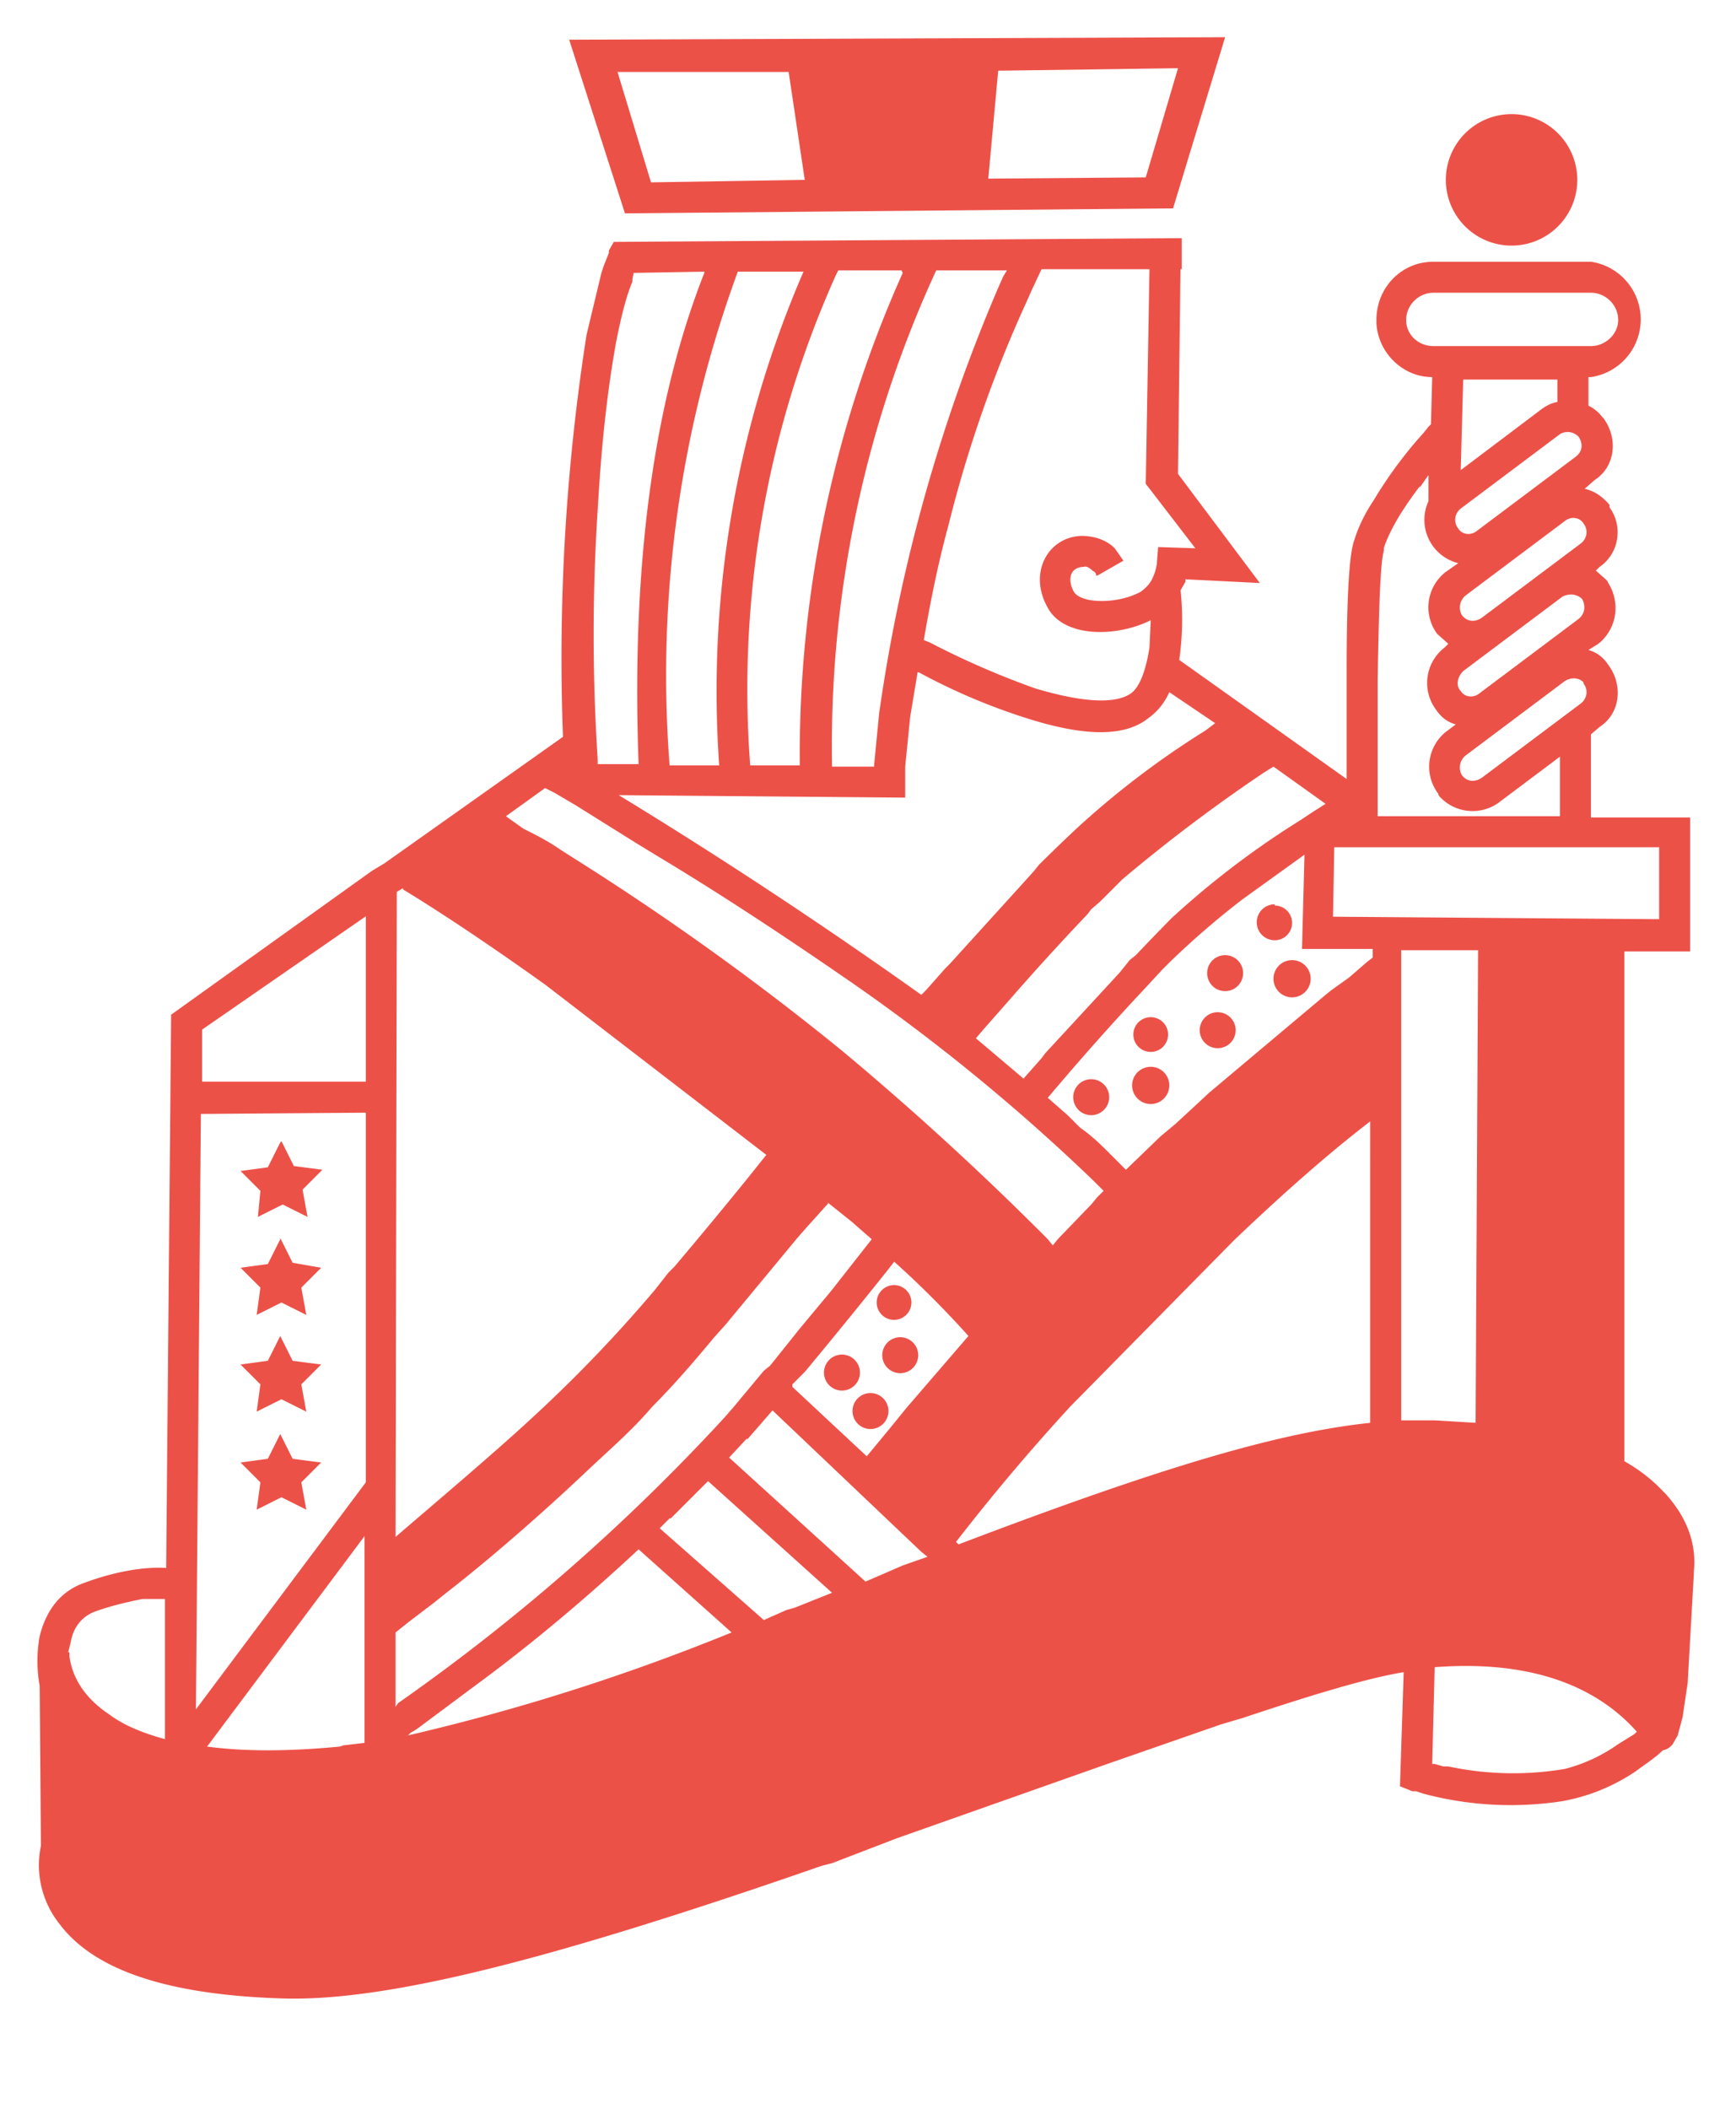 <svg xmlns="http://www.w3.org/2000/svg" viewBox="0 0 140 170"><path fill="#EC5148" d="M95.3 19.2v2.5h-.1L95 38.2l6.6 8.8-6-.3v.2l-.4.7v-.1a23 23 0 01-.1 5.7l13.5 9.6v-2V54c0-5.7.2-9.3.6-10.4.3-1 .8-2.1 1.6-3.3a34.4 34.4 0 014-5.4l.4-.5.2-.2.1-3.8c-2.4 0-4.4-2-4.5-4.4v-.2c0-2.6 2-4.7 4.6-4.7h12.7a4.7 4.7 0 010 9.3h-.2v2.3c.4.2.8.5 1.1.9l.1.1c1.2 1.6 1 3.9-.7 5l-.8.7c.8.2 1.4.6 2 1.3v.2c1.1 1.5.8 3.7-.8 4.8l-.3.3.9.8.1.2c1 1.6.7 3.7-.8 4.9l-.8.5c.7.2 1.2.6 1.6 1.2 1.2 1.6 1 3.9-.7 5l-.7.6v6.7h8v10.8H131v41.1a13 13 0 013.1 2.4l.2.2c2 2.2 2.5 4.4 2.3 6.3v.2l-.5 8.8-.3 2-.1.7-.4 1.5-.4.7a1.3 1.3 0 01-.8.5c-.6.6-1.4 1.1-2.2 1.7a15.4 15.4 0 01-5.9 2.4 27.4 27.4 0 01-11.2-.6l-.6-.2h-.3l-1-.4.3-9.2c-3 .5-7.3 1.8-13 3.7l-1.7.5-9.2 3.2-17 6-5.2 2-.8.2c-21.3 7.4-35 11-43.6 10.7-9.5-.3-15.2-2.4-17.9-6a7.6 7.6 0 01-1.5-6.3l-.1-12.9a11.1 11.1 0 010-4c.5-2 1.6-3.6 3.6-4.3 2.7-1 5-1.3 6.6-1.2l.4-44.6L30 70.2l1-.6 14.4-10.2A169 169 0 0147.3 27l1.2-5 .2-.6.4-1v-.2l.4-.7 45.8-.3zM132 139.6c-3.2-3.6-8.4-5.8-16.3-5.2l-.2 7.8h.2l.7.2h.4a25 25 0 009.4.2 13 13 0 004.3-2l1.3-.8.2-.2zM29.5 123.7l-12.8 17.1c3 .4 6.5.4 10.7 0l.3-.1 1.7-.2v-16.8zm-18 5.2c-1 .2-2.4.5-3.8 1-1.1.4-1.8 1.3-2 2.5l-.2.8h.1v.3c.2 1.6 1.1 3.3 3.2 4.7 1.2.9 2.7 1.5 4.5 2v-11.3h-1.7zm26.8 7l-4.7 3.5-.5.3-.2.2a172 172 0 0026.1-8.3l-7.5-6.7c-4.3 4-8.7 7.7-13.2 11zm-8.8-46.2l-13.3.1-.4 48 13.7-18.3V89.7zM66.8 97L65 99l-.7.8-5.8 7-.9 1c-1.9 2.3-3.5 4.1-5 5.6-1.7 2-3.5 3.5-5.6 5.5-3.4 3.2-7.4 6.7-11 9.5l-1 .8-2.1 1.6-1 .8v6l.2-.3a162.3 162.3 0 0026.3-23l.7-.8 2.5-3 .5-.4.8-1 1.6-2 2.5-3 2.2-2.8 1.1-1.4-1.6-1.4-2-1.6zM54 122.4l-.8.8 8.4 7.4 1.8-.8.7-.2 3-1.2-10-9-3 3zm6.2-6.4l-1.4 1.5 11 10 3-1.3 2-.7-.5-.4-12-11.4-2 2.3zm50.3-25.6c-3 2.3-6.6 5.4-11 9.6l-13.2 13.4a169 169 0 00-9.2 10.9l.2.2c16.3-6.2 25.7-9 33.2-9.8V90.4zm-78-18.8l-.5.3-.1 52c2.2-1.9 8-6.8 10.9-9.5a113.7 113.7 0 0010-10.4l1.1-1.4.5-.5a471 471 0 005.8-7l1.6-2L44 79.4c-4.9-3.5-8.7-6-11.5-7.7zm-9.9 44l1 2 2.3.3-1.6 1.6.4 2.2-2-1-2 1 .3-2.2-1.6-1.6 2.2-.3 1-2zm49.6-14l-.7.9a519.7 519.7 0 01-6.6 8.1l-1 1v.2l6 5.6 1.9-2.3 1.3-1.6 5-5.8a78 78 0 00-6-6zm-2 10.7a1.4 1.4 0 110 2.9 1.4 1.4 0 010-2.9zM113 76.5v38h2.7l3.3.2.2-38.1h-6.2zm-90.4 31.2l1 2 2.3.3-1.6 1.6.4 2.2-2-1-2 1 .3-2.2-1.6-1.6 2.2-.3 1-2zm45.3 1.5a1.4 1.4 0 110 2.9 1.4 1.4 0 010-2.9zm4.7-1.4a1.4 1.4 0 110 2.9 1.4 1.4 0 010-2.9zm-.5-4.2a1.4 1.4 0 110 2.8 1.4 1.4 0 010-2.8zm-49.5-3.8l1 2 2.3.4-1.6 1.6.4 2.2-2-1-2 1 .3-2.2-1.6-1.6 2.2-.3 1-2zM44 63.5l-3.2 2.3 1.4 1c1 .5 2 1 3 1.7l1.1.7a218.6 218.6 0 0121.6 15.5 241.7 241.7 0 0116.6 15.2l.4.5.4-.5 2.7-2.8.5-.6.5-.5-.4-.4-.4-.4a158.2 158.2 0 00-20.4-16.6C63 75.3 58 72 53 69l-1.8-1.1-4.8-3-1.7-1-.8-.4zM22.7 92l1 2 2.3.3-1.6 1.6.4 2.2-2-1-2 1L21 96l-1.6-1.6 2.2-.3 1-2zm77.5-19.5a67.5 67.5 0 00-5.8 5l-.7.7-1.2 1.3a225.8 225.8 0 00-6.3 7L85 87.9l-.5.6 1.6 1.4 1 1c1 .7 1.7 1.4 2.4 2.1l1 1 .3.3 2.8-2.7 1.2-1 1.3-1.2 1.4-1.3 9.4-7.9.5-.4 1.4-1 1.5-1.3.4-.3v-.7H105l.2-7.6-5 3.6zM88 87a1.4 1.4 0 110 2.9 1.4 1.4 0 010-2.9zm4.8-1a1.4 1.4 0 110 3 1.4 1.4 0 010-3zM29.6 73.8L16.3 83v4.2h13.2V73.6zm73.1-12l-.8.5a130.9 130.9 0 00-11.4 8.6l-1.8 1.8-.7.6-.3.4a211 211 0 00-6.2 6.8l-2.2 2.5-.6.7 3.9 3.3h-.1l1.5-1.7.3-.4 6-6.5.8-1 .5-.4a178.6 178.6 0 012.9-3 70 70 0 0110.4-7.9l.9-.6 1.1-.7-4.2-3zM92.8 82a1.4 1.4 0 110 2.8 1.4 1.4 0 010-2.8zm5.4-.4a1.4 1.4 0 110 2.9 1.4 1.4 0 010-2.9zm6-4.2a1.4 1.4 0 110 3 1.4 1.4 0 010-3zM73.4 57.8l-.1 1-.3 3v2.5l-23.1-.2a413.5 413.5 0 0124.4 16.1l.4-.4 1.5-1.7.4-.4 5.9-6.5.9-1 .4-.5a178 178 0 012.9-2.8 70 70 0 0110.5-8l.8-.6-3.7-2.5c-.4.9-1 1.6-1.7 2.1-2 1.6-5.4 1.4-9.8 0a49.4 49.4 0 01-8.7-3.7H74l-.6 3.6zM98.8 77a1.4 1.4 0 110 2.9 1.4 1.4 0 010-2.9zm4-4a1.4 1.4 0 110 2.8 1.4 1.4 0 010-2.9zm31-4.7h-26.2l-.1 5.6 26.3.2v-5.8zm-19.3-29.1a32 32 0 00-1.6 2.3c-.6 1-1.1 2-1.3 2.7v.2c-.3 1-.4 5-.5 10.4v11h14.7v-4.8l-4.8 3.6a3.6 3.6 0 01-5-.5V64a3.6 3.6 0 01.6-5l.8-.6c-.7-.2-1.2-.6-1.6-1.2a3.6 3.6 0 01.7-5l.3-.3-.9-.8a3.6 3.6 0 01.7-5l1-.7a3.6 3.6 0 01-2.4-5v-2.1l-.7 1zM127.7 55c-.4-.4-1-.4-1.5-.1l-8 6c-.5.4-.6 1.1-.3 1.6.4.5 1 .6 1.6.2l8-6c.5-.4.6-1.1.2-1.6zM81.2 21.8h-5.7a91.6 91.6 0 00-8.4 40h3.4v-.2l.3-3.1.1-1a135.1 135.1 0 019.6-34.3l.4-.9.3-.5zm-8.5 0h-5.1l-.2.4a81.6 81.6 0 00-6.9 39.5h4A95 95 0 0172.8 22zm-7.9.1h-5.3A94.4 94.4 0 0054 61.7h4a85 85 0 016.8-39.8zm-8 0l-5.7.1-.1.5v.2c-.5 1.2-.9 2.8-1.3 4.8-.6 3.3-1.1 7.3-1.4 12l-.1 1.6a156 156 0 000 20.1v.4h3.3c-.6-16 1.2-29.2 5.3-39.6zm35.9-.2H84l-.1.2-.7 1.5-.4.9a103 103 0 00-6.3 18c-.9 3.3-1.5 6.4-2 9.3l.5.2a67 67 0 008.5 3.7c3.7 1.1 6.4 1.3 7.7.4.7-.5 1.2-1.8 1.5-3.7l.1-2.2c-2.8 1.4-7 1.4-8.3-1-1.6-2.8 0-5.7 2.7-5.8 1 0 2 .3 2.7 1l.7 1-2.1 1.2h-.1c0-.2-.1-.3-.3-.4-.2-.2-.5-.4-.7-.3-1 0-1.4.9-.8 2 .6 1 3.6 1 5.4 0 .4-.3.7-.6.9-1a4 4 0 00.4-1.3v-.1l.1-1.2 3 .1-4-5.2.3-17.3zm34.9 26.6c-.4-.4-1-.5-1.6-.2l-8 6c-.5.5-.6 1.2-.2 1.6.3.5 1 .6 1.5.2l8-6c.5-.4.6-1 .3-1.6zm.1-6.1c-.3-.5-1-.6-1.5-.2l-8 6c-.5.4-.6 1.1-.3 1.6.4.5 1 .6 1.6.2l8-6c.5-.4.6-1.1.2-1.6zm-.4-7c-.4-.4-1-.5-1.5-.2l-8 6c-.5.4-.6 1.1-.2 1.6.3.5 1 .6 1.5.2l8-6c.5-.4.6-1 .2-1.6zm-1.7-4.6H118l-.2 7.3 6.5-4.9c.4-.3.8-.5 1.3-.6v-1.8zm2.7-7h-12.7c-1.2 0-2.2 1-2.2 2.2 0 1.2 1 2.1 2.2 2.1h12.7c1.2 0 2.2-1 2.2-2.1 0-1.2-1-2.2-2.2-2.2zm-6.4-14.4a5.3 5.3 0 110 10.6 5.3 5.3 0 010-10.6zM98.8 3l-4.2 13.8-44.2.4-4.5-14L98.8 3zm-35 2.8H49.8l2.7 8.9 12.4-.2-1.3-8.7zm31.1-.3l-14.4.2-.8 8.7 12.7-.1L95 5.5z"></path></svg>
